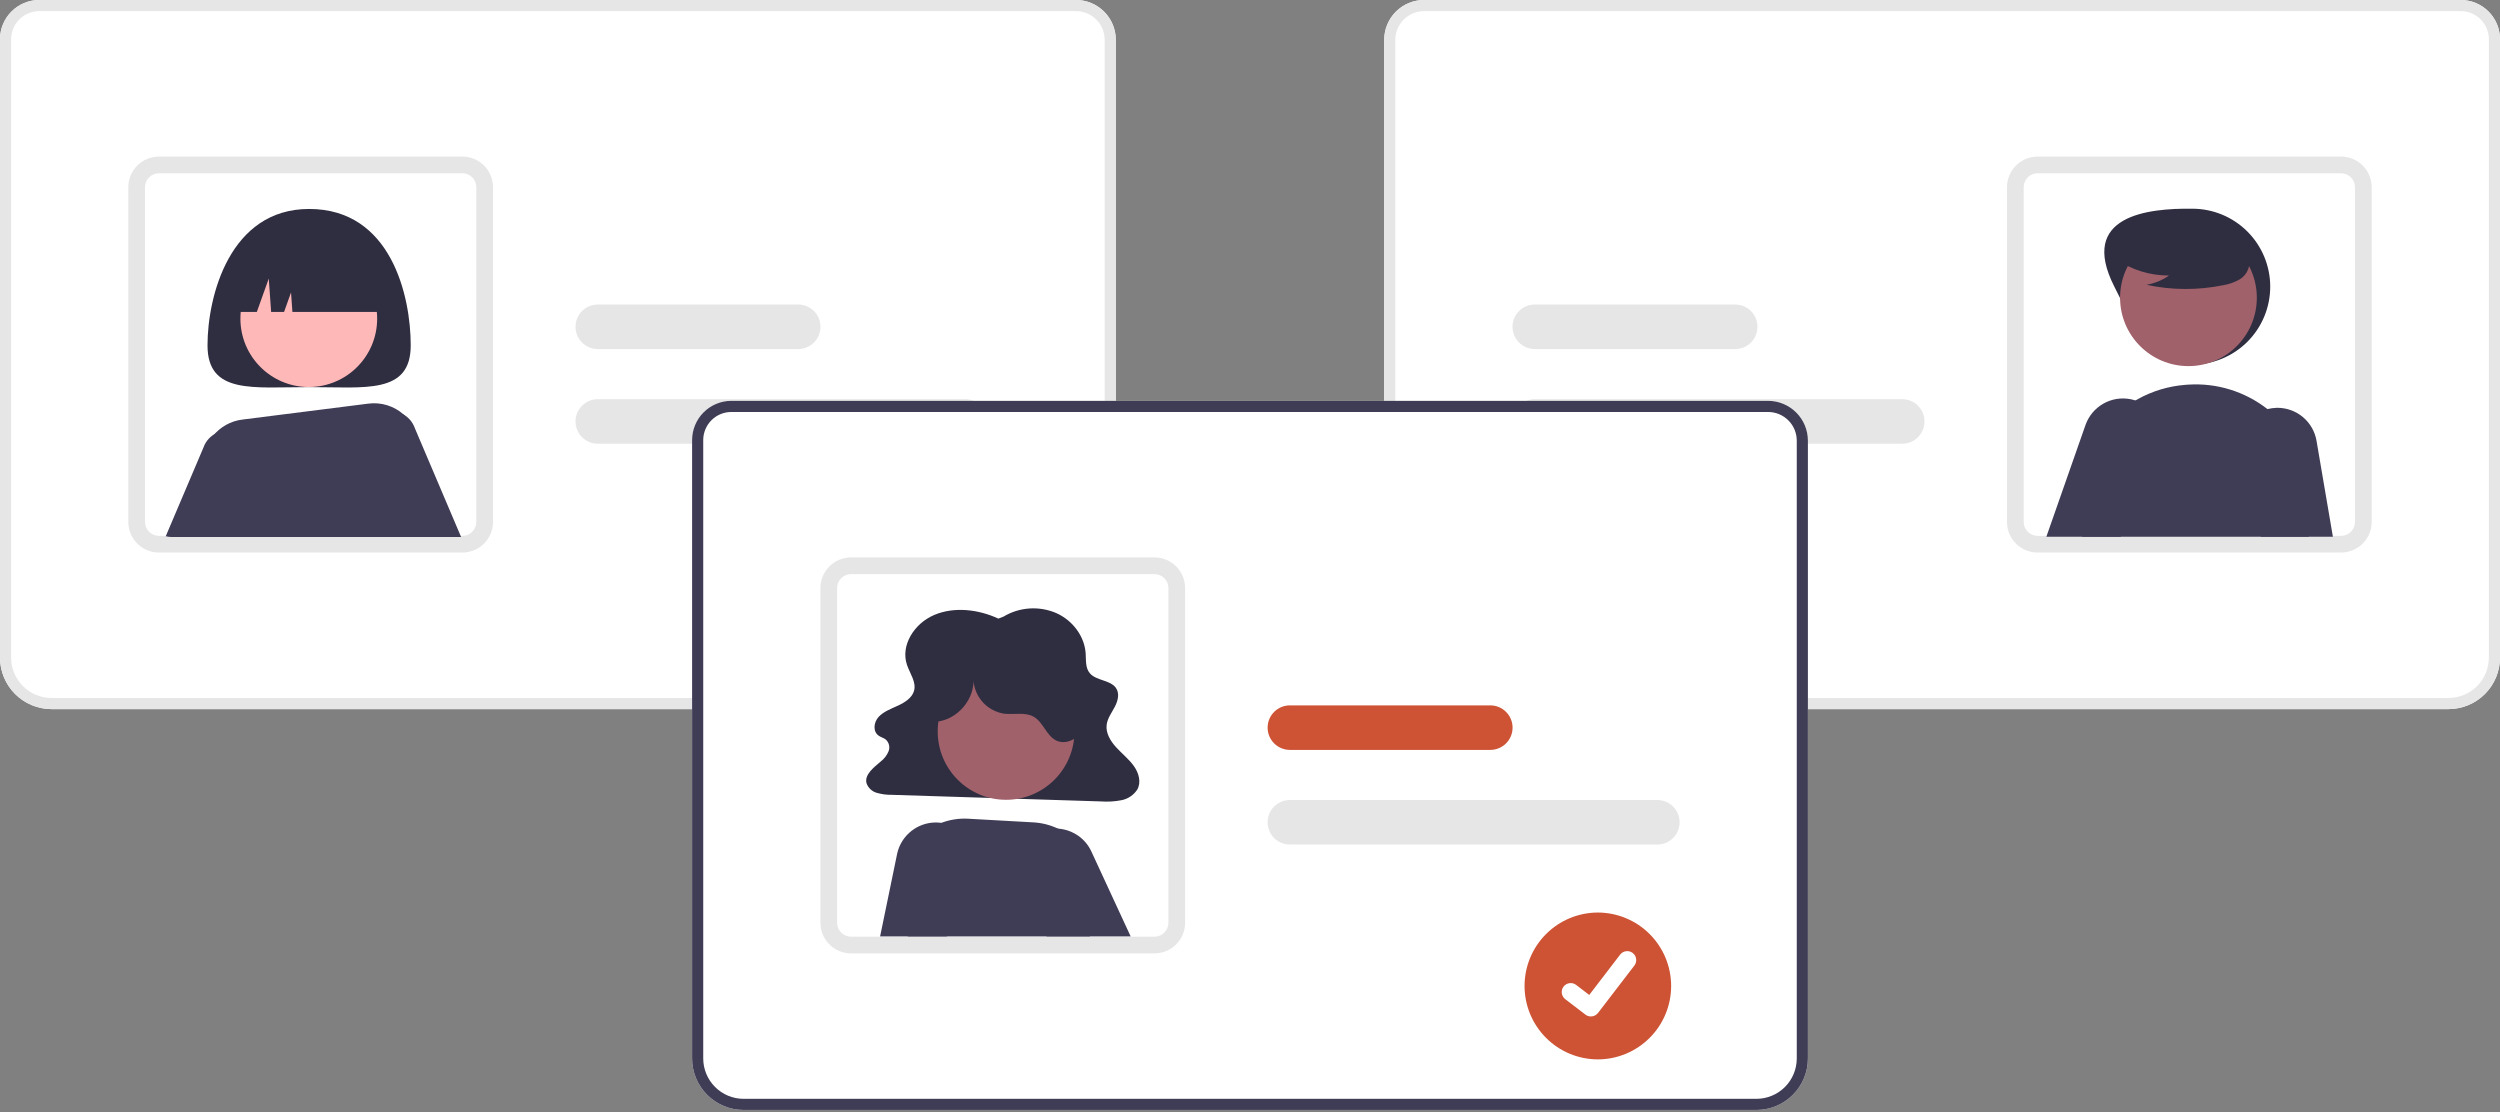 <svg width="744" height="331" viewBox="0 0 744 331" fill="none" xmlns="http://www.w3.org/2000/svg">
<rect x="0" y="0" width="744" height="331" fill="#808080" stroke="none"/>
<g clip-path="url(#clip0)">
<path d="M316.736 211.033H15.326C11.262 211.028 7.367 209.412 4.494 206.539C1.621 203.666 0.005 199.77 0 195.707V11.671C0.003 8.577 1.234 5.61 3.422 3.422C5.61 1.234 8.576 0.004 11.671 0H320.217C323.358 0.004 326.368 1.253 328.589 3.473C330.809 5.693 332.058 8.704 332.061 11.844V195.707C332.057 199.77 330.441 203.666 327.568 206.539C324.694 209.412 320.799 211.028 316.736 211.033V211.033Z" fill="white"/>
<path d="M316.736 211.033H15.326C11.262 211.028 7.367 209.412 4.494 206.539C1.621 203.666 0.005 199.77 0 195.707V11.671C0.003 8.577 1.234 5.61 3.422 3.422C5.61 1.234 8.576 0.004 11.671 0H320.217C323.358 0.004 326.368 1.253 328.589 3.473C330.809 5.693 332.058 8.704 332.061 11.844V195.707C332.057 199.77 330.441 203.666 327.568 206.539C324.694 209.412 320.799 211.028 316.736 211.033V211.033ZM11.671 3.314C9.455 3.316 7.331 4.198 5.764 5.764C4.197 7.331 3.316 9.455 3.314 11.671V195.707C3.317 198.892 4.584 201.945 6.836 204.197C9.088 206.449 12.141 207.716 15.326 207.719H316.736C319.92 207.716 322.974 206.449 325.226 204.197C327.477 201.945 328.744 198.892 328.748 195.707V11.844C328.745 9.583 327.846 7.414 326.247 5.815C324.647 4.216 322.479 3.316 320.217 3.314H11.671Z" fill="#E6E6E6"/>
<path d="M137.61 164.438H47.295C45.086 164.434 42.952 163.63 41.291 162.173C39.63 160.716 38.553 158.706 38.262 156.515C38.207 156.121 38.18 155.723 38.183 155.325V55.708C38.186 53.292 39.147 50.976 40.855 49.267C42.563 47.559 44.88 46.598 47.295 46.595H137.61C140.026 46.598 142.342 47.559 144.05 49.267C145.758 50.976 146.719 53.292 146.722 55.708V155.325C146.719 157.741 145.758 160.057 144.05 161.766C142.342 163.474 140.026 164.435 137.61 164.438V164.438ZM47.295 51.566C46.197 51.567 45.145 52.004 44.368 52.78C43.592 53.557 43.155 54.61 43.153 55.708V155.325C43.152 155.495 43.162 155.665 43.185 155.834C43.312 156.836 43.799 157.757 44.556 158.426C45.312 159.094 46.286 159.464 47.295 159.467H137.61C138.708 159.466 139.761 159.029 140.537 158.253C141.314 157.476 141.75 156.423 141.752 155.325V55.708C141.75 54.61 141.314 53.557 140.537 52.78C139.761 52.004 138.708 51.567 137.61 51.566H47.295Z" fill="#E6E6E6"/>
<path d="M287.251 132.046H177.9C176.142 132.046 174.457 131.348 173.214 130.105C171.971 128.862 171.273 127.177 171.273 125.419C171.273 123.661 171.971 121.976 173.214 120.733C174.457 119.49 176.142 118.792 177.9 118.792H287.251C289.009 118.792 290.694 119.49 291.937 120.733C293.18 121.976 293.878 123.661 293.878 125.419C293.878 127.177 293.18 128.862 291.937 130.105C290.694 131.348 289.009 132.046 287.251 132.046Z" fill="#E6E6E6"/>
<path d="M237.546 103.88H177.9C176.142 103.88 174.457 103.182 173.214 101.939C171.971 100.696 171.273 99.01 171.273 97.253C171.273 95.495 171.971 93.809 173.214 92.567C174.457 91.324 176.142 90.626 177.9 90.626H237.546C239.304 90.626 240.989 91.324 242.232 92.567C243.475 93.809 244.173 95.495 244.173 97.253C244.173 99.01 243.475 100.696 242.232 101.939C240.989 103.182 239.304 103.88 237.546 103.88Z" fill="#E6E6E6"/>
<path d="M122.231 102.778C122.231 117.419 108.693 115.205 91.994 115.205C75.294 115.205 61.757 117.419 61.757 102.778C61.757 88.138 68.37 62.186 91.994 62.186C116.432 62.186 122.231 88.138 122.231 102.778Z" fill="#2F2E41"/>
<path d="M123.454 127.419C122.871 125.735 121.708 124.314 120.174 123.409C119.877 123.227 119.567 123.069 119.246 122.937C117.9 122.377 116.42 122.222 114.988 122.49C113.555 122.758 112.231 123.437 111.179 124.445C110.126 125.453 109.39 126.746 109.06 128.165C108.73 129.585 108.821 131.07 109.321 132.439L121.367 159.818H137.231L123.454 127.419Z" fill="#3F3D56"/>
<path d="M70.891 128.91C69.939 128.45 68.9 128.196 67.843 128.166C66.786 128.135 65.735 128.329 64.758 128.733C63.781 129.137 62.901 129.744 62.174 130.512C61.448 131.281 60.893 132.194 60.544 133.193L49.328 159.578C49.902 159.738 50.495 159.819 51.092 159.818H65.167L74.677 138.213C75.311 136.469 75.275 134.551 74.575 132.832C73.876 131.113 72.563 129.715 70.891 128.91V128.91Z" fill="#3F3D56"/>
<path d="M91.893 115.18C103.13 115.18 112.24 106.071 112.24 94.833C112.24 83.596 103.13 74.487 91.893 74.487C80.656 74.487 71.546 83.596 71.546 94.833C71.546 106.071 80.656 115.18 91.893 115.18Z" fill="#FFB8B8"/>
<path d="M120.53 123.732C120.414 123.624 120.298 123.509 120.174 123.409C118.755 122.13 117.077 121.174 115.253 120.606C113.43 120.039 111.505 119.873 109.611 120.12L72.117 124.867C68.682 125.292 65.548 127.038 63.38 129.736C61.212 132.433 60.179 135.869 60.503 139.315C61.016 145.097 61.845 152.395 63.17 159.818H122.402L124.581 134.502C124.756 132.518 124.483 130.52 123.782 128.655C123.081 126.791 121.969 125.109 120.53 123.732V123.732Z" fill="#3F3D56"/>
<path d="M68.384 92.837H76.432L79.982 82.896L80.692 92.837H84.538L86.609 87.038L87.023 92.837H115.604C115.604 87.125 113.335 81.647 109.295 77.607C105.256 73.568 99.777 71.299 94.065 71.299H89.923C84.21 71.299 78.732 73.568 74.693 77.607C70.653 81.647 68.384 87.125 68.384 92.837V92.837Z" fill="#2F2E41"/>
<path d="M411.939 195.707V11.844C411.942 8.704 413.191 5.693 415.411 3.473C417.632 1.253 420.642 0.004 423.783 0H732.329C735.424 0.004 738.39 1.234 740.578 3.422C742.766 5.61 743.997 8.577 744 11.671V195.707C743.995 199.77 742.379 203.666 739.506 206.539C736.633 209.412 732.738 211.028 728.674 211.033H427.264C423.201 211.028 419.306 209.412 416.432 206.539C413.559 203.666 411.943 199.77 411.939 195.707V195.707Z" fill="white"/>
<path d="M411.939 195.707V11.844C411.942 8.704 413.191 5.693 415.411 3.473C417.632 1.253 420.642 0.004 423.783 0H732.329C735.424 0.004 738.39 1.234 740.578 3.422C742.766 5.61 743.997 8.577 744 11.671V195.707C743.995 199.77 742.379 203.666 739.506 206.539C736.633 209.412 732.738 211.028 728.674 211.033H427.264C423.201 211.028 419.306 209.412 416.432 206.539C413.559 203.666 411.943 199.77 411.939 195.707V195.707ZM423.783 3.314C421.521 3.316 419.353 4.216 417.753 5.815C416.154 7.414 415.255 9.583 415.252 11.844V195.707C415.256 198.892 416.523 201.945 418.774 204.197C421.026 206.449 424.08 207.716 427.264 207.719H728.674C731.859 207.716 734.912 206.449 737.164 204.197C739.416 201.945 740.683 198.892 740.686 195.707V11.671C740.684 9.455 739.803 7.331 738.236 5.764C736.669 4.198 734.545 3.316 732.329 3.314H423.783Z" fill="#E6E6E6"/>
<path d="M597.278 155.325V55.708C597.281 53.292 598.242 50.976 599.95 49.267C601.658 47.559 603.974 46.598 606.39 46.595H696.704C699.12 46.598 701.437 47.559 703.145 49.267C704.853 50.976 705.814 53.292 705.817 55.708V155.325C705.82 155.723 705.793 156.121 705.738 156.515C705.447 158.706 704.37 160.716 702.709 162.173C701.048 163.63 698.914 164.434 696.704 164.438H606.39C603.974 164.435 601.658 163.474 599.95 161.766C598.242 160.057 597.281 157.741 597.278 155.325V155.325ZM606.39 51.566C605.292 51.567 604.239 52.004 603.463 52.78C602.686 53.557 602.25 54.61 602.248 55.708V155.325C602.25 156.423 602.686 157.476 603.463 158.253C604.239 159.029 605.292 159.466 606.39 159.467H696.704C697.714 159.464 698.688 159.094 699.445 158.426C700.201 157.757 700.688 156.836 700.815 155.834C700.838 155.665 700.848 155.495 700.847 155.325V55.708C700.845 54.61 700.408 53.557 699.632 52.78C698.855 52.004 697.803 51.567 696.704 51.566H606.39Z" fill="#E6E6E6"/>
<path d="M450.122 125.419C450.124 123.662 450.822 121.978 452.065 120.735C453.307 119.493 454.992 118.794 456.749 118.792H566.1C567.858 118.792 569.543 119.49 570.786 120.733C572.029 121.976 572.727 123.661 572.727 125.419C572.727 127.177 572.029 128.862 570.786 130.105C569.543 131.348 567.858 132.046 566.1 132.046H456.749C454.992 132.044 453.307 131.346 452.065 130.103C450.822 128.861 450.124 127.176 450.122 125.419V125.419Z" fill="#E6E6E6"/>
<path d="M450.122 97.253C450.124 95.496 450.822 93.811 452.065 92.569C453.307 91.326 454.992 90.627 456.749 90.626H516.395C518.153 90.626 519.838 91.324 521.081 92.567C522.324 93.809 523.022 95.495 523.022 97.253C523.022 99.01 522.324 100.696 521.081 101.939C519.838 103.182 518.153 103.88 516.395 103.88H456.749C454.992 103.878 453.307 103.179 452.065 101.937C450.822 100.694 450.124 99.01 450.122 97.253Z" fill="#E6E6E6"/>
<path d="M629.228 85.307C635.036 96.726 639.613 108.503 652.424 108.503C658.576 108.503 664.476 106.059 668.826 101.709C673.176 97.359 675.62 91.459 675.62 85.307C675.62 79.155 673.176 73.255 668.826 68.905C664.476 64.555 658.576 62.111 652.424 62.111C639.405 61.948 618.418 64.054 629.228 85.307Z" fill="#2F2E41"/>
<path d="M651.282 108.954C662.519 108.954 671.629 99.845 671.629 88.608C671.629 77.37 662.519 68.261 651.282 68.261C640.045 68.261 630.935 77.37 630.935 88.608C630.935 99.845 640.045 108.954 651.282 108.954Z" fill="#A0616A"/>
<path d="M679.061 125.696C677.749 124.267 676.322 122.948 674.795 121.752C668.116 116.518 659.744 113.923 651.276 114.462C650.936 114.479 650.597 114.504 650.257 114.537C645.352 114.929 640.587 116.361 636.279 118.738C631.971 121.115 628.219 124.382 625.272 128.322C622.279 132.322 620.175 136.915 619.101 141.794C618.026 146.673 618.006 151.725 619.042 156.612C619.266 157.648 619.465 158.691 619.655 159.735H687.105L687.883 154.516C688.662 149.358 688.274 144.091 686.747 139.103C685.22 134.116 682.593 129.534 679.061 125.696V125.696Z" fill="#3F3D56"/>
<path d="M689.391 131.138C688.916 128.416 687.5 125.947 685.392 124.161C683.283 122.375 680.615 121.385 677.851 121.363C677.744 121.363 677.628 121.371 677.52 121.371C676.6 121.392 675.685 121.52 674.795 121.752C673.298 122.15 671.894 122.84 670.664 123.782C669.434 124.724 668.402 125.899 667.628 127.241C666.854 128.582 666.352 130.064 666.152 131.6C665.951 133.136 666.056 134.696 666.461 136.192L672.831 159.735H694.271L689.391 131.138Z" fill="#3F3D56"/>
<path d="M642.213 124.967C641.405 123.38 640.246 121.997 638.825 120.924C637.819 120.164 636.693 119.576 635.495 119.184C635.005 119.017 634.504 118.884 633.995 118.787C631.224 118.262 628.357 118.746 625.912 120.149C623.466 121.553 621.602 123.785 620.657 126.441L608.994 159.735H631.129L642.42 135.247C643.173 133.632 643.545 131.865 643.509 130.083C643.474 128.301 643.03 126.551 642.213 124.967V124.967Z" fill="#3F3D56"/>
<path d="M629.691 77.109C634.341 80.313 639.859 82.019 645.506 81.996C643.492 83.393 641.199 84.336 638.785 84.761C646.293 86.372 654.052 86.416 661.578 84.89C663.251 84.621 664.865 84.067 666.349 83.251C667.089 82.838 667.734 82.273 668.241 81.595C668.748 80.916 669.107 80.138 669.294 79.312C669.795 76.455 667.568 73.86 665.255 72.11C661.713 69.473 657.629 67.656 653.299 66.791C648.969 65.925 644.5 66.034 640.217 67.107C637.42 67.83 634.618 69.052 632.801 71.298C630.984 73.544 630.446 77.007 632.177 79.32L629.691 77.109Z" fill="#2F2E41"/>
<path d="M522.705 330.325H221.295C217.232 330.32 213.336 328.704 210.463 325.831C207.59 322.958 205.974 319.062 205.969 314.999V130.963C205.973 127.869 207.203 124.902 209.391 122.714C211.579 120.526 214.546 119.296 217.64 119.292H526.187C529.327 119.296 532.337 120.545 534.558 122.765C536.778 124.985 538.027 127.996 538.031 131.136V314.999C538.026 319.062 536.41 322.958 533.537 325.831C530.664 328.704 526.768 330.32 522.705 330.325V330.325Z" fill="white"/>
<path d="M522.705 330.325H221.295C217.232 330.32 213.336 328.704 210.463 325.831C207.59 322.958 205.974 319.062 205.969 314.999V130.963C205.973 127.869 207.203 124.902 209.391 122.714C211.579 120.526 214.546 119.296 217.64 119.292H526.187C529.327 119.296 532.337 120.545 534.558 122.765C536.778 124.985 538.027 127.996 538.031 131.136V314.999C538.026 319.062 536.41 322.958 533.537 325.831C530.664 328.704 526.768 330.32 522.705 330.325V330.325ZM217.64 122.606C215.424 122.608 213.3 123.49 211.733 125.056C210.167 126.623 209.285 128.747 209.283 130.963V314.999C209.287 318.184 210.553 321.237 212.805 323.489C215.057 325.741 218.11 327.008 221.295 327.011H522.705C525.89 327.008 528.943 325.741 531.195 323.489C533.447 321.237 534.713 318.184 534.717 314.999V131.136C534.715 128.875 533.815 126.706 532.216 125.107C530.617 123.508 528.448 122.608 526.187 122.606H217.64Z" fill="#3F3D56"/>
<path d="M343.579 283.73H253.265C251.055 283.726 248.922 282.922 247.26 281.465C245.599 280.008 244.523 277.998 244.231 275.807C244.176 275.413 244.15 275.015 244.152 274.617V175C244.155 172.584 245.116 170.268 246.824 168.559C248.533 166.851 250.849 165.89 253.265 165.887H343.579C345.995 165.89 348.311 166.851 350.019 168.559C351.728 170.268 352.689 172.584 352.691 175V274.617C352.689 277.033 351.728 279.349 350.019 281.058C348.311 282.766 345.995 283.727 343.579 283.73V283.73ZM253.265 170.858C252.167 170.859 251.114 171.296 250.337 172.072C249.561 172.849 249.124 173.902 249.123 175V274.617C249.121 274.787 249.131 274.957 249.154 275.126C249.281 276.128 249.768 277.049 250.525 277.717C251.281 278.386 252.255 278.756 253.265 278.759H343.579C344.677 278.758 345.73 278.321 346.506 277.544C347.283 276.768 347.72 275.715 347.721 274.617V175C347.72 173.902 347.283 172.849 346.506 172.072C345.73 171.296 344.677 170.859 343.579 170.858H253.265Z" fill="#E6E6E6"/>
<path d="M297.11 184.099C291.231 181.364 284.013 180.467 278.031 183.009C272.048 185.55 267.97 192.065 269.904 197.83C270.781 200.444 272.779 203.014 272 205.654C271.401 207.686 269.312 209.028 267.26 209.982C265.208 210.936 262.963 211.738 261.479 213.346C259.995 214.955 259.685 217.725 261.539 218.972C262.15 219.384 262.913 219.578 263.506 220.012C264.01 220.422 264.375 220.979 264.547 221.606C264.72 222.233 264.693 222.898 264.47 223.509C263.977 224.739 263.161 225.812 262.108 226.616C260.004 228.431 257.222 230.509 257.876 233.085C258.118 233.774 258.523 234.394 259.056 234.893C259.59 235.391 260.235 235.754 260.938 235.95C262.399 236.371 263.914 236.571 265.434 236.543L327.537 238.5C329.588 238.654 331.649 238.539 333.669 238.157C334.651 237.978 335.586 237.598 336.414 237.042C337.243 236.485 337.948 235.764 338.485 234.922C339.674 232.721 338.893 230.009 337.424 227.954C335.956 225.898 333.877 224.277 332.16 222.389C330.442 220.502 329.037 218.145 329.34 215.706C329.582 213.753 330.87 212.065 331.795 210.291C332.719 208.516 333.256 206.299 332.059 204.667C330.371 202.367 326.32 202.575 324.402 200.431C322.954 198.814 323.233 196.485 323.09 194.399C322.743 189.382 319.27 184.643 314.325 182.443C311.81 181.364 309.075 180.898 306.345 181.084C303.615 181.27 300.968 182.102 298.623 183.512L297.11 184.099Z" fill="#2F2E41"/>
<path d="M299.408 238.019C310.646 238.019 319.755 228.909 319.755 217.672C319.755 206.435 310.646 197.325 299.408 197.325C288.171 197.325 279.062 206.435 279.062 217.672C279.062 228.909 288.171 238.019 299.408 238.019Z" fill="#A0616A"/>
<path d="M326.122 264.295C326.101 260.729 325.114 257.234 323.264 254.185C321.414 251.136 318.771 248.646 315.617 246.981C315.361 246.84 315.095 246.716 314.83 246.592C312.541 245.506 310.062 244.876 307.532 244.736L288.164 243.651C285.428 243.495 282.69 243.915 280.128 244.885C279.504 245.117 278.893 245.383 278.297 245.68C276.425 246.603 274.713 247.819 273.227 249.284C271.27 251.216 269.738 253.537 268.731 256.096C267.724 258.656 267.263 261.398 267.378 264.146L267.727 272.355L270.162 278.676H324.316C324.987 277.862 325.571 276.979 326.055 276.042C326.973 274.222 327.457 272.214 327.469 270.176C327.48 268.138 327.019 266.125 326.122 264.295V264.295Z" fill="#3F3D56"/>
<path d="M324.796 253.41C323.912 251.492 322.527 249.849 320.787 248.654C319.531 247.794 318.122 247.181 316.636 246.848C316.042 246.718 315.438 246.632 314.83 246.592C313.634 246.51 312.433 246.614 311.268 246.898C309.529 247.331 307.911 248.153 306.537 249.302C305.162 250.452 304.067 251.899 303.334 253.534C302.6 255.169 302.248 256.949 302.304 258.74C302.36 260.531 302.822 262.286 303.655 263.872L311.103 277.972L311.475 278.676H336.485L324.796 253.41Z" fill="#3F3D56"/>
<path d="M283.864 246.061C282.692 245.465 281.43 245.068 280.128 244.885C279.159 244.747 278.176 244.733 277.204 244.844C274.729 245.124 272.406 246.179 270.567 247.859C268.728 249.539 267.467 251.757 266.964 254.196L261.919 278.676H281.652L285.339 277.169L289.928 259.556C290.596 256.953 290.359 254.2 289.258 251.748C288.156 249.296 286.254 247.291 283.864 246.061Z" fill="#3F3D56"/>
<path d="M278.593 214.779C285.018 214.263 290.353 207.844 289.685 201.432C289.61 204.075 290.509 206.653 292.21 208.676C293.912 210.7 296.298 212.027 298.915 212.405C301.862 212.73 305.093 211.838 307.659 213.325C310.5 214.972 311.41 218.972 314.37 220.394C317.23 221.768 320.863 219.894 322.276 217.053C323.689 214.212 323.342 210.798 322.406 207.766C321.07 203.442 318.638 199.538 315.347 196.432C312.055 193.327 308.016 191.126 303.622 190.044C299.228 188.962 294.629 189.035 290.271 190.257C285.914 191.479 281.947 193.808 278.757 197.017C276.055 199.735 273.91 203.199 273.562 207.015C273.214 210.831 274.984 214.972 278.411 216.687L278.593 214.779Z" fill="#2F2E41"/>
<path d="M493.22 251.338H383.869C382.112 251.338 380.426 250.64 379.183 249.397C377.94 248.154 377.242 246.469 377.242 244.711C377.242 242.953 377.94 241.268 379.183 240.025C380.426 238.782 382.112 238.084 383.869 238.084H493.22C494.978 238.084 496.664 238.782 497.907 240.025C499.149 241.268 499.848 242.953 499.848 244.711C499.848 246.469 499.149 248.154 497.907 249.397C496.664 250.64 494.978 251.338 493.22 251.338Z" fill="#E6E6E6"/>
<path d="M443.515 223.172H383.869C382.112 223.172 380.426 222.474 379.183 221.231C377.94 219.988 377.242 218.302 377.242 216.545C377.242 214.787 377.94 213.101 379.183 211.859C380.426 210.616 382.112 209.917 383.869 209.917H443.515C445.273 209.917 446.959 210.616 448.202 211.859C449.444 213.101 450.143 214.787 450.143 216.545C450.143 218.302 449.444 219.988 448.202 221.231C446.959 222.474 445.273 223.172 443.515 223.172Z" fill="#CD5334"/>
<path d="M475.52 271.572C469.731 271.582 464.183 273.889 460.094 277.986C456.005 282.083 453.708 287.635 453.708 293.423C453.708 299.212 456.004 304.764 460.094 308.861C464.183 312.958 469.731 315.265 475.519 315.275H475.52C481.308 315.265 486.856 312.958 490.945 308.861C495.034 304.764 497.331 299.212 497.331 293.423C497.331 287.635 495.034 282.083 490.945 277.986C486.856 273.889 481.308 271.582 475.52 271.572V271.572Z" fill="#CD5334"/>
<path d="M473.446 302.499C472.871 302.5 472.311 302.314 471.851 301.969L471.822 301.947L465.813 297.35C465.252 296.919 464.885 296.283 464.793 295.581C464.701 294.879 464.891 294.17 465.321 293.608C465.752 293.047 466.387 292.679 467.089 292.586C467.79 292.493 468.5 292.682 469.062 293.112L472.955 296.096L482.153 284.097C482.366 283.819 482.632 283.585 482.935 283.41C483.239 283.234 483.574 283.12 483.921 283.074C484.269 283.029 484.622 283.052 484.961 283.142C485.299 283.233 485.617 283.389 485.895 283.602L485.896 283.603L485.839 283.682L485.897 283.603C486.459 284.034 486.826 284.671 486.918 285.373C487.011 286.074 486.821 286.784 486.391 287.346L475.573 301.454C475.322 301.779 475 302.042 474.632 302.223C474.264 302.404 473.859 302.497 473.448 302.496L473.446 302.499Z" fill="white"/>
</g>
<defs>
<clipPath id="clip0">
<rect width="744" height="330.325" fill="white"/>
</clipPath>
</defs>
</svg>
